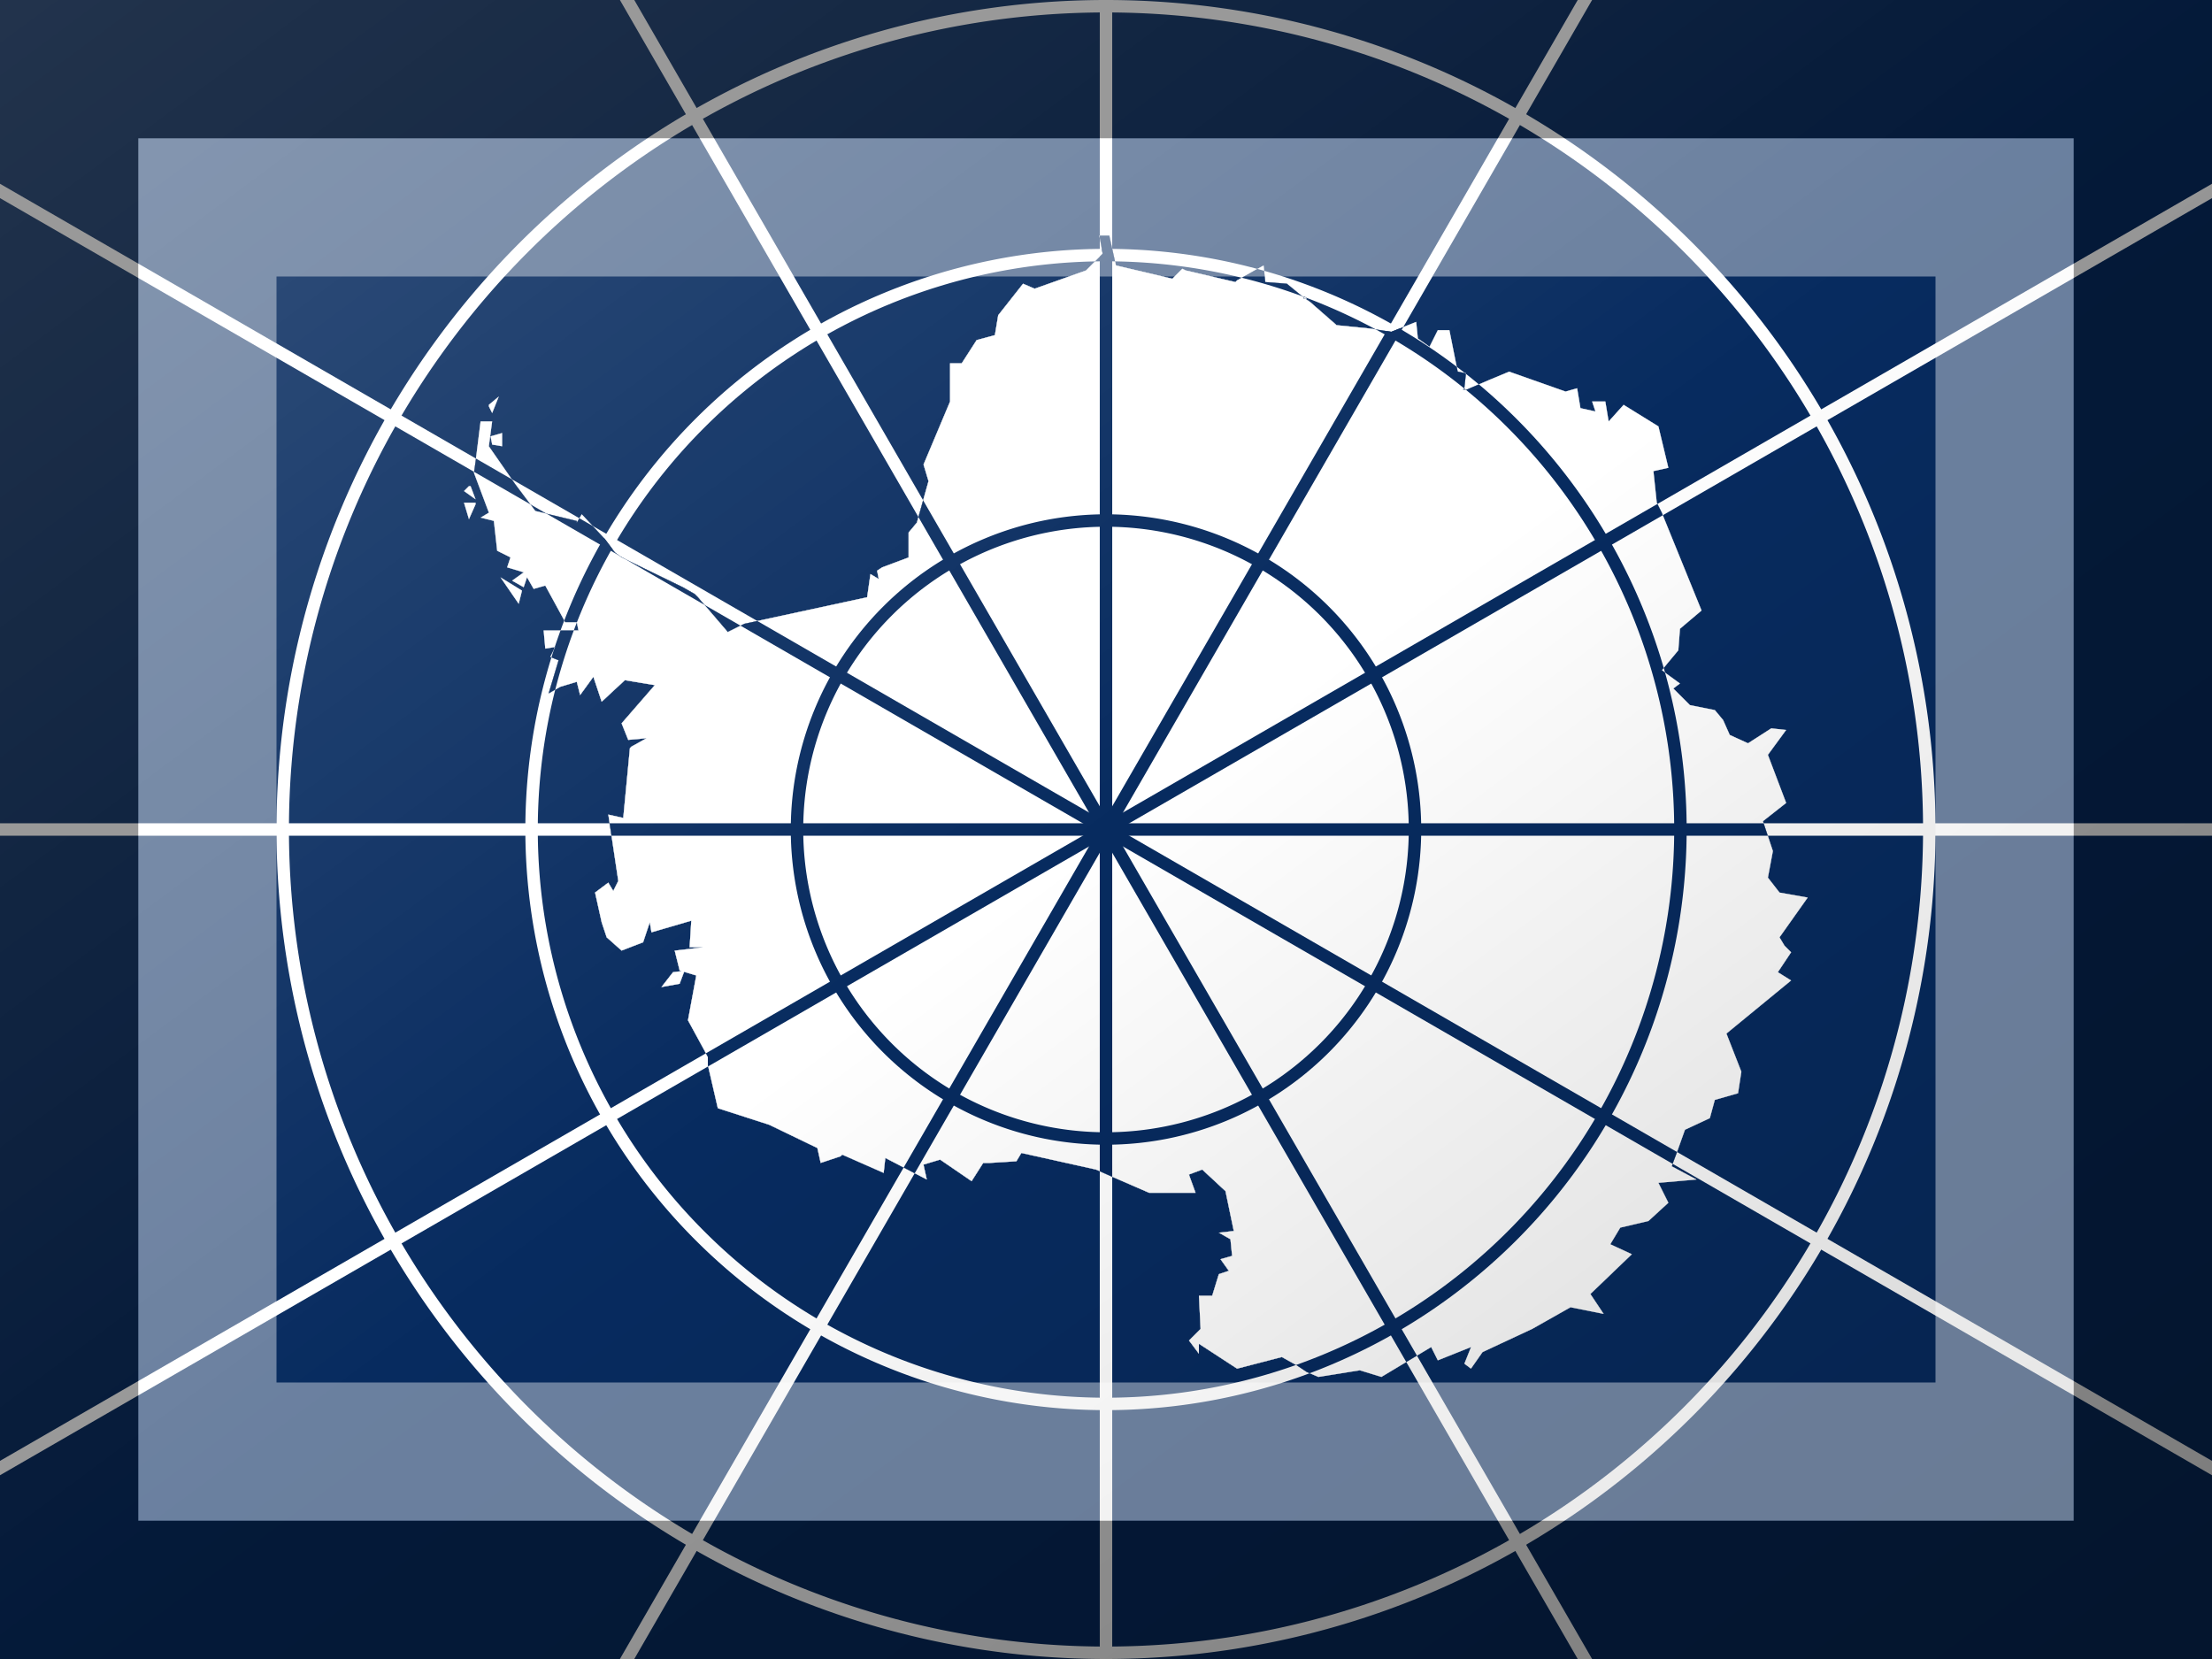 <?xml version="1.0"?>
<svg xmlns="http://www.w3.org/2000/svg" xmlns:xlink="http://www.w3.org/1999/xlink" version="1.1" width="480" height="360" viewBox="0 0 480 360">
<rect x="0" y="0" width="480" height="360" fill="#808080" stroke="none"/>
<!-- Generated by Kreative Vexillo v1.0 -->
<style>
.blue{fill:rgb(7,43,95);}
.white{fill:rgb(255,255,255);}
</style>
<defs>
<path id="aq" d="M 0.548 0.163 L 0.546 0.162 L 0.548 0.163 Z M 0.615 0.823 L 0.606 0.818 L 0.579 0.825 L 0.556 0.81 L 0.556 0.816 L 0.55 0.808 L 0.557 0.801 L 0.556 0.781 L 0.564 0.781 L 0.568 0.768 L 0.574 0.766 L 0.569 0.759 L 0.576 0.757 L 0.575 0.747 L 0.568 0.743 L 0.577 0.742 L 0.572 0.718 L 0.558 0.705 L 0.55 0.708 L 0.554 0.719 L 0.526 0.719 L 0.503 0.709 L 0.494 0.705 L 0.449 0.695 L 0.446 0.7 L 0.43 0.701 L 0.426 0.701 L 0.419 0.712 L 0.4 0.699 L 0.39 0.702 L 0.392 0.711 L 0.367 0.698 L 0.366 0.707 L 0.341 0.696 L 0.34 0.697 L 0.328 0.701 L 0.326 0.692 L 0.297 0.678 L 0.266 0.668 L 0.26 0.642 L 0.26 0.637 L 0.248 0.615 L 0.253 0.588 L 0.243 0.585 L 0.24 0.573 L 0.257 0.571 L 0.249 0.571 L 0.25 0.555 L 0.226 0.562 L 0.225 0.556 L 0.221 0.568 L 0.208 0.573 L 0.199 0.565 L 0.196 0.556 L 0.192 0.538 L 0.2 0.532 L 0.203 0.537 L 0.206 0.531 L 0.2 0.491 L 0.209 0.493 L 0.213 0.451 L 0.214 0.45 L 0.223 0.445 L 0.212 0.446 L 0.208 0.436 L 0.228 0.413 L 0.21 0.41 L 0.196 0.423 L 0.191 0.408 L 0.183 0.419 L 0.181 0.411 L 0.171 0.414 L 0.164 0.418 L 0.17 0.398 L 0.165 0.396 L 0.168 0.39 L 0.162 0.391 L 0.161 0.38 L 0.182 0.38 L 0.181 0.375 L 0.174 0.375 L 0.162 0.353 L 0.155 0.355 L 0.151 0.348 L 0.149 0.354 L 0.142 0.35 L 0.149 0.345 L 0.139 0.342 L 0.141 0.336 L 0.133 0.332 L 0.131 0.314 L 0.123 0.312 L 0.128 0.309 L 0.119 0.285 L 0.12 0.278 L 0.123 0.254 L 0.13 0.254 L 0.128 0.269 L 0.144 0.292 L 0.156 0.308 L 0.181 0.314 L 0.181 0.315 L 0.184 0.31 L 0.198 0.325 L 0.204 0.333 L 0.208 0.336 L 0.245 0.354 L 0.252 0.358 L 0.254 0.36 L 0.272 0.381 L 0.282 0.376 L 0.356 0.36 L 0.358 0.346 L 0.363 0.349 L 0.362 0.344 L 0.365 0.342 L 0.381 0.336 L 0.381 0.321 L 0.386 0.315 L 0.393 0.29 L 0.39 0.28 L 0.406 0.242 L 0.406 0.236 L 0.406 0.219 L 0.413 0.219 L 0.422 0.205 L 0.433 0.202 L 0.435 0.19 L 0.45 0.171 L 0.457 0.174 L 0.488 0.163 L 0.491 0.16 L 0.498 0.153 L 0.496 0.142 L 0.502 0.142 L 0.506 0.16 L 0.54 0.168 L 0.546 0.162 L 0.548 0.163 L 0.578 0.17 L 0.579 0.169 L 0.595 0.16 L 0.596 0.17 L 0.609 0.171 L 0.62 0.18 L 0.623 0.182 L 0.639 0.196 L 0.659 0.198 L 0.672 0.2 L 0.687 0.194 L 0.688 0.204 L 0.695 0.209 L 0.7 0.199 L 0.707 0.199 L 0.712 0.224 L 0.717 0.225 L 0.716 0.234 L 0.715 0.235 L 0.717 0.235 L 0.731 0.229 L 0.743 0.224 L 0.777 0.236 L 0.784 0.234 L 0.786 0.246 L 0.795 0.248 L 0.793 0.242 L 0.801 0.242 L 0.803 0.254 L 0.812 0.244 L 0.833 0.257 L 0.839 0.282 L 0.83 0.284 L 0.832 0.303 L 0.835 0.309 L 0.859 0.368 L 0.846 0.379 L 0.845 0.392 L 0.835 0.404 L 0.846 0.412 L 0.842 0.415 L 0.852 0.425 L 0.867 0.428 L 0.872 0.434 L 0.876 0.443 L 0.887 0.448 L 0.901 0.439 L 0.91 0.44 L 0.899 0.455 L 0.91 0.484 L 0.896 0.495 L 0.902 0.513 L 0.899 0.529 L 0.906 0.538 L 0.923 0.541 L 0.906 0.565 L 0.909 0.57 L 0.913 0.574 L 0.905 0.586 L 0.913 0.591 L 0.874 0.623 L 0.883 0.646 L 0.881 0.659 L 0.867 0.663 L 0.864 0.674 L 0.849 0.681 L 0.844 0.695 L 0.841 0.703 L 0.856 0.711 L 0.833 0.713 L 0.839 0.725 L 0.827 0.736 L 0.81 0.74 L 0.804 0.75 L 0.817 0.756 L 0.792 0.78 L 0.8 0.792 L 0.78 0.788 L 0.757 0.801 L 0.727 0.815 L 0.72 0.825 L 0.716 0.822 L 0.72 0.812 L 0.7 0.82 L 0.696 0.812 L 0.666 0.83 L 0.653 0.826 L 0.628 0.83 L 0.621 0.827 M 0.622 0.181 L 0.62 0.179 L 0.619 0.179 L 0.619 0.18 L 0.621 0.18 L 0.622 0.181 L 0.622 0.181 Z M 0.615 0.823 L 0.621 0.826 L 0.615 0.823 Z M 0.615 0.823 L 0.621 0.826 M 0.146 0.364 L 0.148 0.356 L 0.135 0.348 L 0.146 0.364 L 0.146 0.364 Z M 0.12 0.303 L 0.113 0.303 L 0.116 0.313 L 0.119 0.304 L 0.119 0.303 L 0.119 0.303 Z M 0.116 0.293 L 0.113 0.296 L 0.12 0.301 L 0.116 0.293 Z M 0.146 0.364 L 0.148 0.356 L 0.135 0.348 L 0.146 0.364 L 0.146 0.364 Z M 0.12 0.303 L 0.113 0.303 L 0.116 0.313 L 0.119 0.304 L 0.119 0.303 L 0.119 0.303 Z M 0.116 0.293 L 0.113 0.296 L 0.12 0.301 L 0.116 0.293 Z M 0.146 0.364 L 0.148 0.356 L 0.135 0.348 L 0.146 0.364 L 0.146 0.364 Z M 0.12 0.303 L 0.113 0.303 L 0.116 0.313 L 0.12 0.304 L 0.12 0.303 L 0.12 0.303 Z M 0.116 0.293 L 0.113 0.296 L 0.12 0.301 L 0.117 0.293 Z M 0.136 0.269 L 0.136 0.261 L 0.129 0.263 L 0.13 0.268 L 0.136 0.269 L 0.136 0.269 Z M 0.128 0.245 L 0.13 0.249 L 0.134 0.239 L 0.128 0.244 L 0.128 0.245 L 0.128 0.245 Z M 0.136 0.269 L 0.136 0.261 L 0.129 0.263 L 0.13 0.268 L 0.136 0.269 L 0.136 0.269 Z M 0.128 0.245 L 0.13 0.249 L 0.134 0.239 L 0.128 0.244 L 0.128 0.245 L 0.128 0.245 Z M 0.136 0.269 L 0.136 0.261 L 0.129 0.263 L 0.13 0.268 L 0.136 0.269 L 0.136 0.269 Z M 0.128 0.245 L 0.13 0.249 L 0.134 0.239 L 0.128 0.244 L 0.128 0.245 L 0.128 0.245 Z M 0.247 0.585 L 0.239 0.586 L 0.232 0.595 L 0.243 0.593 L 0.246 0.585 L 0.246 0.585 Z M 0.247 0.585 L 0.239 0.586 L 0.232 0.595 L 0.243 0.593 L 0.246 0.585 L 0.246 0.585 Z M 0.247 0.585 L 0.239 0.586 L 0.232 0.595 L 0.243 0.593 L 0.246 0.585 L 0.246 0.585 Z M 0.255 0.359 L 0.252 0.357 L 0.246 0.354 L 0.252 0.357 L 0.255 0.359 Z"/>
<path id="disc" d="M 0.5 0.0 A 0.5 0.5 0.0 0 0 -0.5 0.0 A 0.5 0.5 0.0 0 0 0.5 0.0 Z"/>
<clipPath id="clip0">
<rect x="0" y="0" width="480" height="360"/>
</clipPath>
<clipPath id="clip1">
<use xlink:href="#aq" transform="translate(60 0) scale(360 360) rotate(0)"/>
</clipPath>
<linearGradient id="glaze" x1="0%" y1="0%" x2="100%" y2="100%">
<stop offset="0%" stop-color="rgb(255,255,255)" stop-opacity="0.2"/>
<stop offset="49.999%" stop-color="rgb(255,255,255)" stop-opacity="0.0"/>
<stop offset="50.001%" stop-color="rgb(0,0,0)" stop-opacity="0.0"/>
<stop offset="100%" stop-color="rgb(0,0,0)" stop-opacity="0.2"/>
</linearGradient>
</defs>
<g>
<g clip-path="url(#clip0)">
<rect x="0" y="0" width="480" height="360" class="blue"/>
<use xlink:href="#disc" transform="translate(240 180) scale(360 360) rotate(0)" class="white"/>
<use xlink:href="#disc" transform="translate(240 180) scale(354.6 354.6) rotate(0)" class="blue"/>
<use xlink:href="#disc" transform="translate(240 180) scale(252 252) rotate(0)" class="white"/>
<use xlink:href="#disc" transform="translate(240 180) scale(246.6 246.6) rotate(0)" class="blue"/>
<use xlink:href="#disc" transform="translate(240 180) scale(136.8 136.8) rotate(0)" class="white"/>
<use xlink:href="#disc" transform="translate(240 180) scale(131.4 131.4) rotate(0)" class="blue"/>
<g>
<path d="M 238.65 -300 L 238.65 660 L 241.35 660 L 241.35 -300 L 238.65 -300 Z" class="white"/>
<path d="M -1.169 -235.018 L 478.83 596.367 L 481.17 595.018 L 1.169 -236.367 L -1.169 -235.018 Z" class="white"/>
<path d="M -176.367 -58.831 L 655.018 421.17 L 656.367 418.83 L -175.018 -61.169 L -176.367 -58.831 Z" class="white"/>
<path d="M -240 181.35 L 720 181.35 L 720 178.65 L -240 178.65 L -240 181.35 Z" class="white"/>
<path d="M -175.018 421.17 L 656.367 -58.831 L 655.018 -61.169 L -176.367 418.83 L -175.018 421.17 Z" class="white"/>
<path d="M 1.169 596.367 L 481.17 -235.018 L 478.83 -236.367 L -1.169 595.018 L 1.169 596.367 Z" class="white"/>
</g>
</g>
<g clip-path="url(#clip1)">
<rect x="0" y="0" width="480" height="360" class="white"/>
<use xlink:href="#disc" transform="translate(240 180) scale(360 360) rotate(0)" class="blue"/>
<use xlink:href="#disc" transform="translate(240 180) scale(354.6 354.6) rotate(0)" class="white"/>
<use xlink:href="#disc" transform="translate(240 180) scale(252 252) rotate(0)" class="blue"/>
<use xlink:href="#disc" transform="translate(240 180) scale(246.6 246.6) rotate(0)" class="white"/>
<use xlink:href="#disc" transform="translate(240 180) scale(136.8 136.8) rotate(0)" class="blue"/>
<use xlink:href="#disc" transform="translate(240 180) scale(131.4 131.4) rotate(0)" class="white"/>
<g>
<path d="M 238.65 -300 L 238.65 660 L 241.35 660 L 241.35 -300 L 238.65 -300 Z" class="blue"/>
<path d="M -1.169 -235.018 L 478.83 596.367 L 481.17 595.018 L 1.169 -236.367 L -1.169 -235.018 Z" class="blue"/>
<path d="M -176.367 -58.831 L 655.018 421.17 L 656.367 418.83 L -175.018 -61.169 L -176.367 -58.831 Z" class="blue"/>
<path d="M -240 181.35 L 720 181.35 L 720 178.65 L -240 178.65 L -240 181.35 Z" class="blue"/>
<path d="M -175.018 421.17 L 656.367 -58.831 L 655.018 -61.169 L -176.367 418.83 L -175.018 421.17 Z" class="blue"/>
<path d="M 1.169 596.367 L 481.17 -235.018 L 478.83 -236.367 L -1.169 595.018 L 1.169 596.367 Z" class="blue"/>
</g>
</g>
</g>
<g>
<rect x="0" y="0" width="480" height="360" fill="url(#glaze)"/>
<path d="M 30 30 L 450 30 L 450 330 L 30 330 Z M 60 60 L 60 300 L 420 300 L 420 60 Z" fill="rgb(255,255,255)" opacity="0.4"/>
<path d="M 0 0 L 480 0 L 480 360 L 0 360 Z M 30 30 L 30 330 L 450 330 L 450 30 Z" fill="rgb(0,0,0)" opacity="0.4"/>
</g>
</svg>
